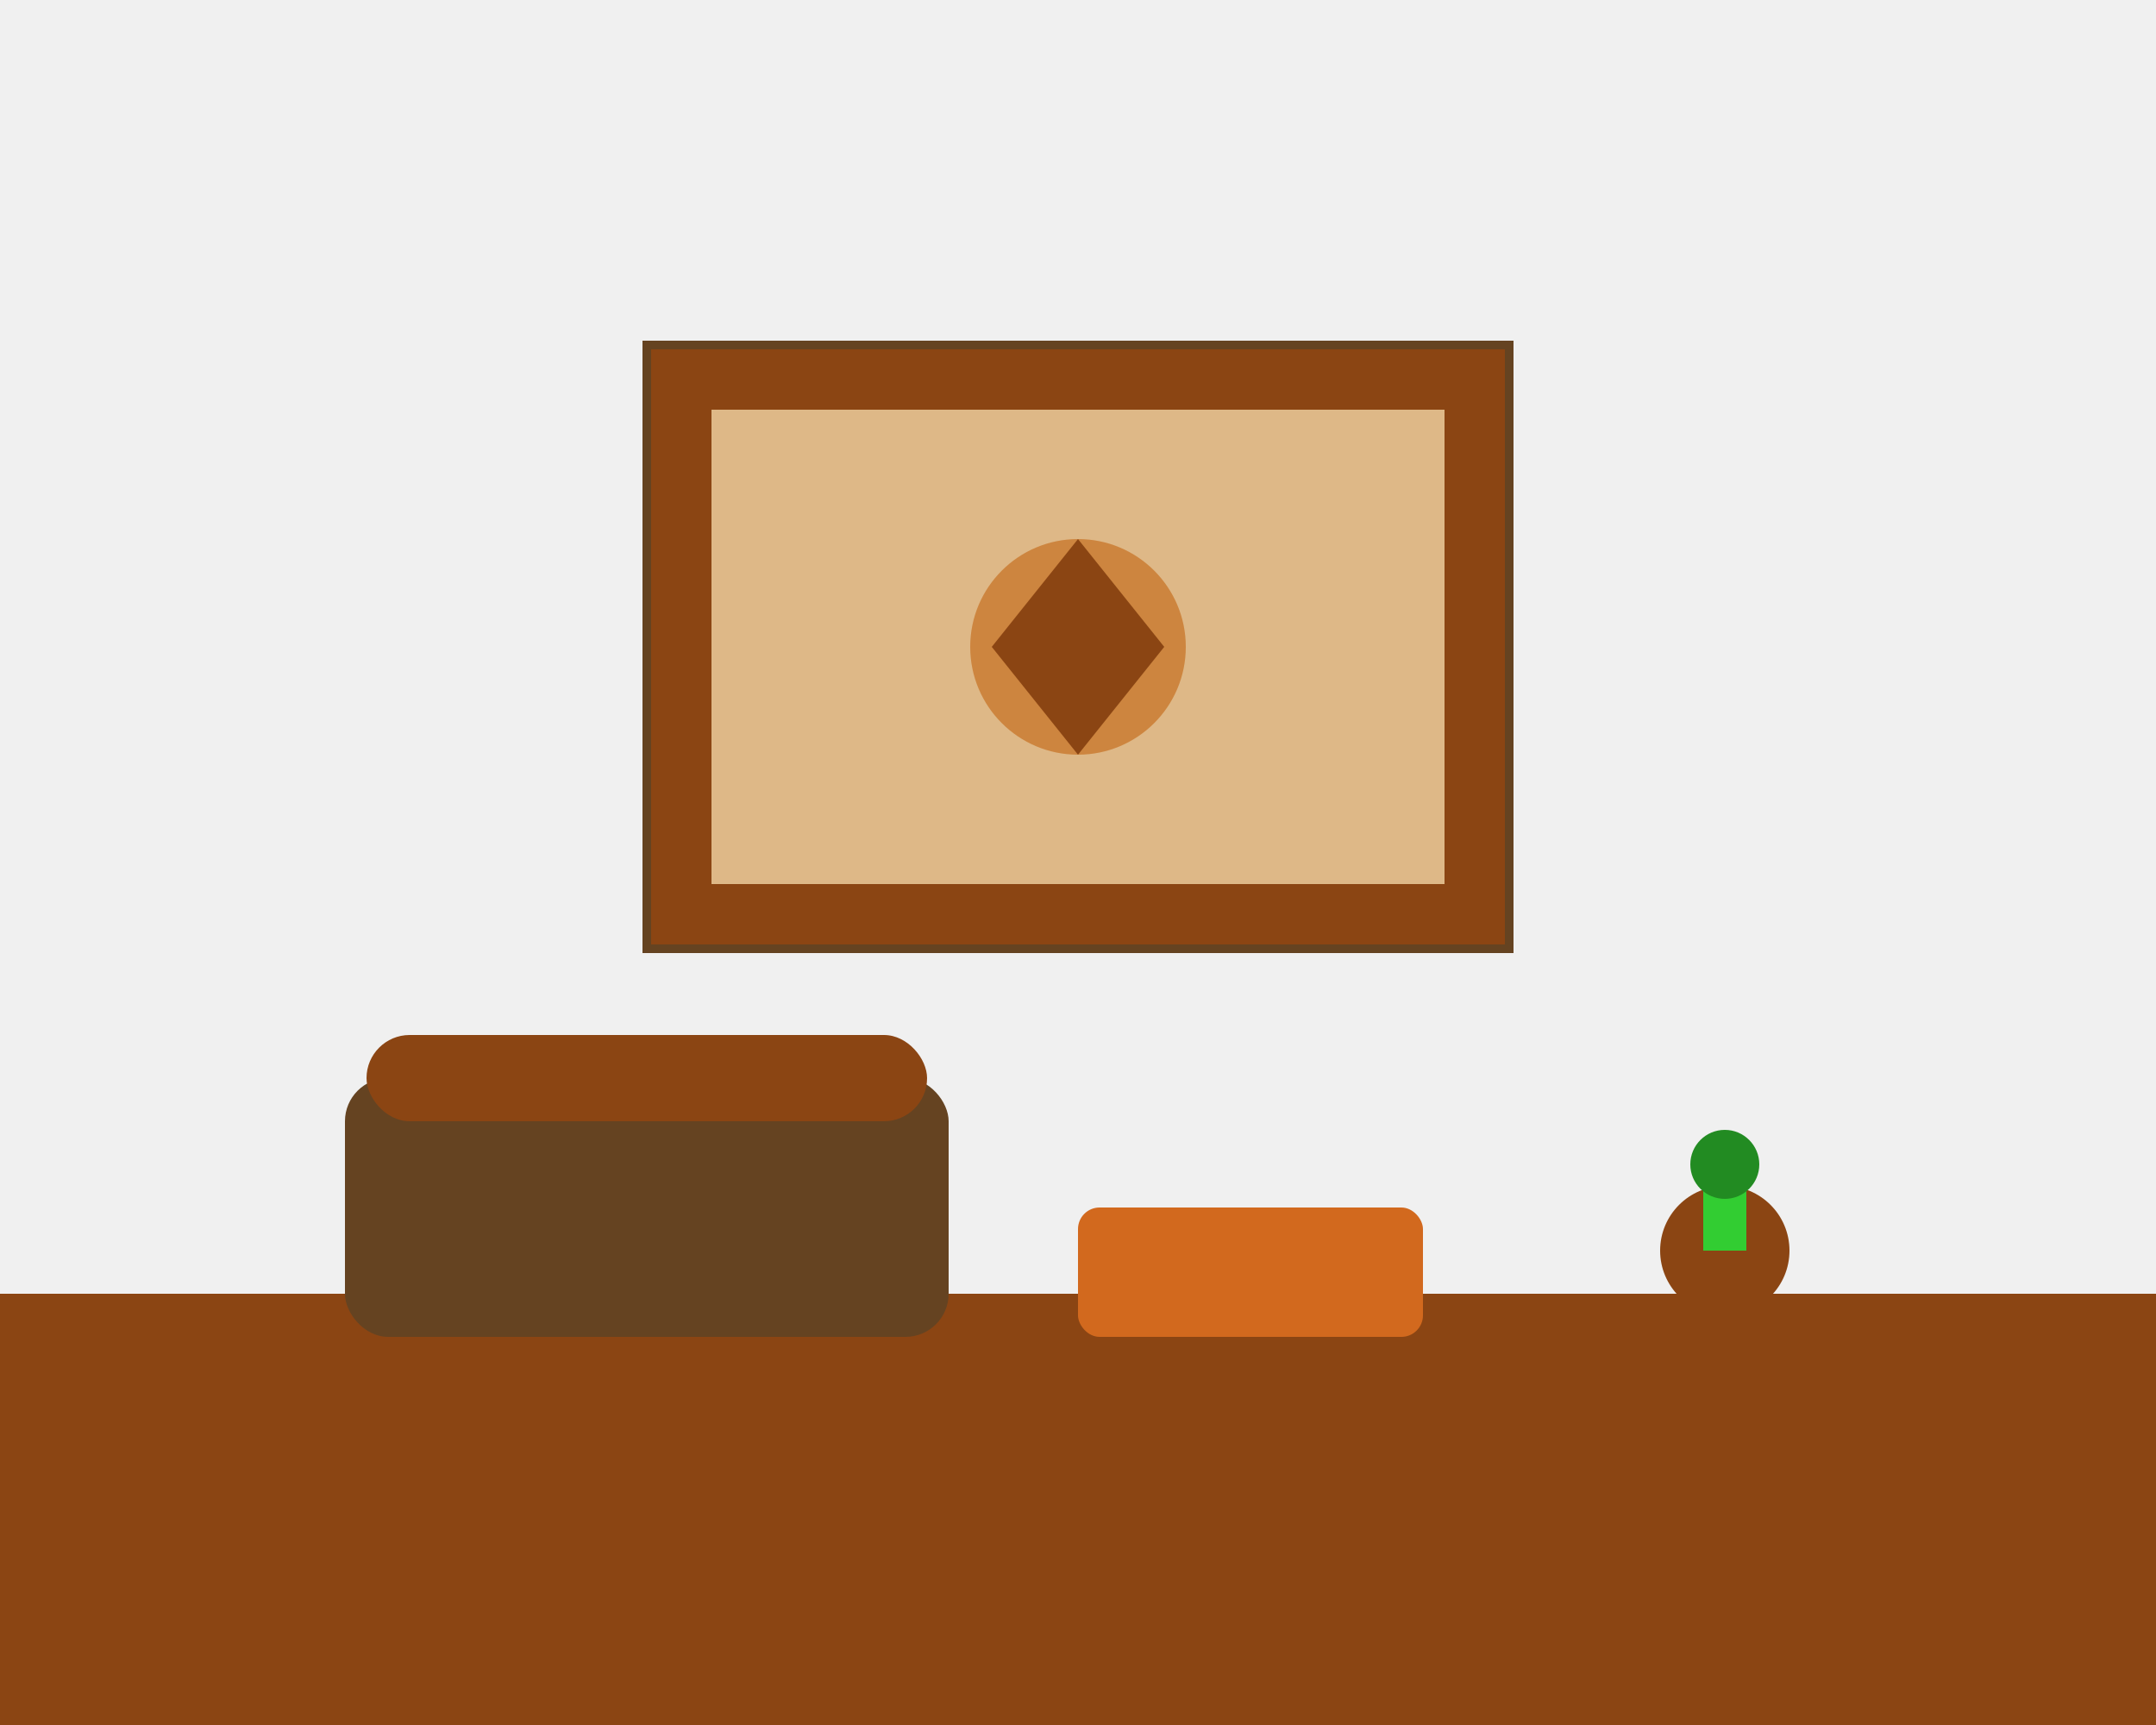 <svg width="500" height="400" xmlns="http://www.w3.org/2000/svg">
  <rect width="500" height="400" fill="#F5F5DC"/>
  
  <!-- Living room setting with bamboo wall art -->
  <!-- Wall -->
  <rect x="0" y="0" width="500" height="300" fill="#F0F0F0"/>
  
  <!-- Floor -->
  <rect x="0" y="300" width="500" height="100" fill="#8B4513"/>
  
  <!-- Bamboo wall art mounted on wall -->
  <rect x="150" y="80" width="200" height="140" fill="#8B4513" stroke="#654321" stroke-width="2"/>
  <rect x="165" y="95" width="170" height="110" fill="#DEB887"/>
  
  <!-- Pattern on the wall art -->
  <circle cx="250" cy="150" r="25" fill="#CD853F"/>
  <polygon points="250,125 270,150 250,175 230,150" fill="#8B4513"/>
  
  <!-- Sofa in front -->
  <rect x="80" y="250" width="140" height="60" fill="#654321" rx="10"/>
  <rect x="85" y="240" width="130" height="20" fill="#8B4513" rx="10"/>
  
  <!-- Coffee table -->
  <rect x="250" y="280" width="80" height="30" fill="#D2691E" rx="5"/>
  
  <!-- Plant pot -->
  <circle cx="400" cy="290" r="15" fill="#8B4513"/>
  <rect x="395" y="275" width="10" height="15" fill="#32CD32"/>
  <circle cx="400" cy="270" r="8" fill="#228B22"/>
</svg>